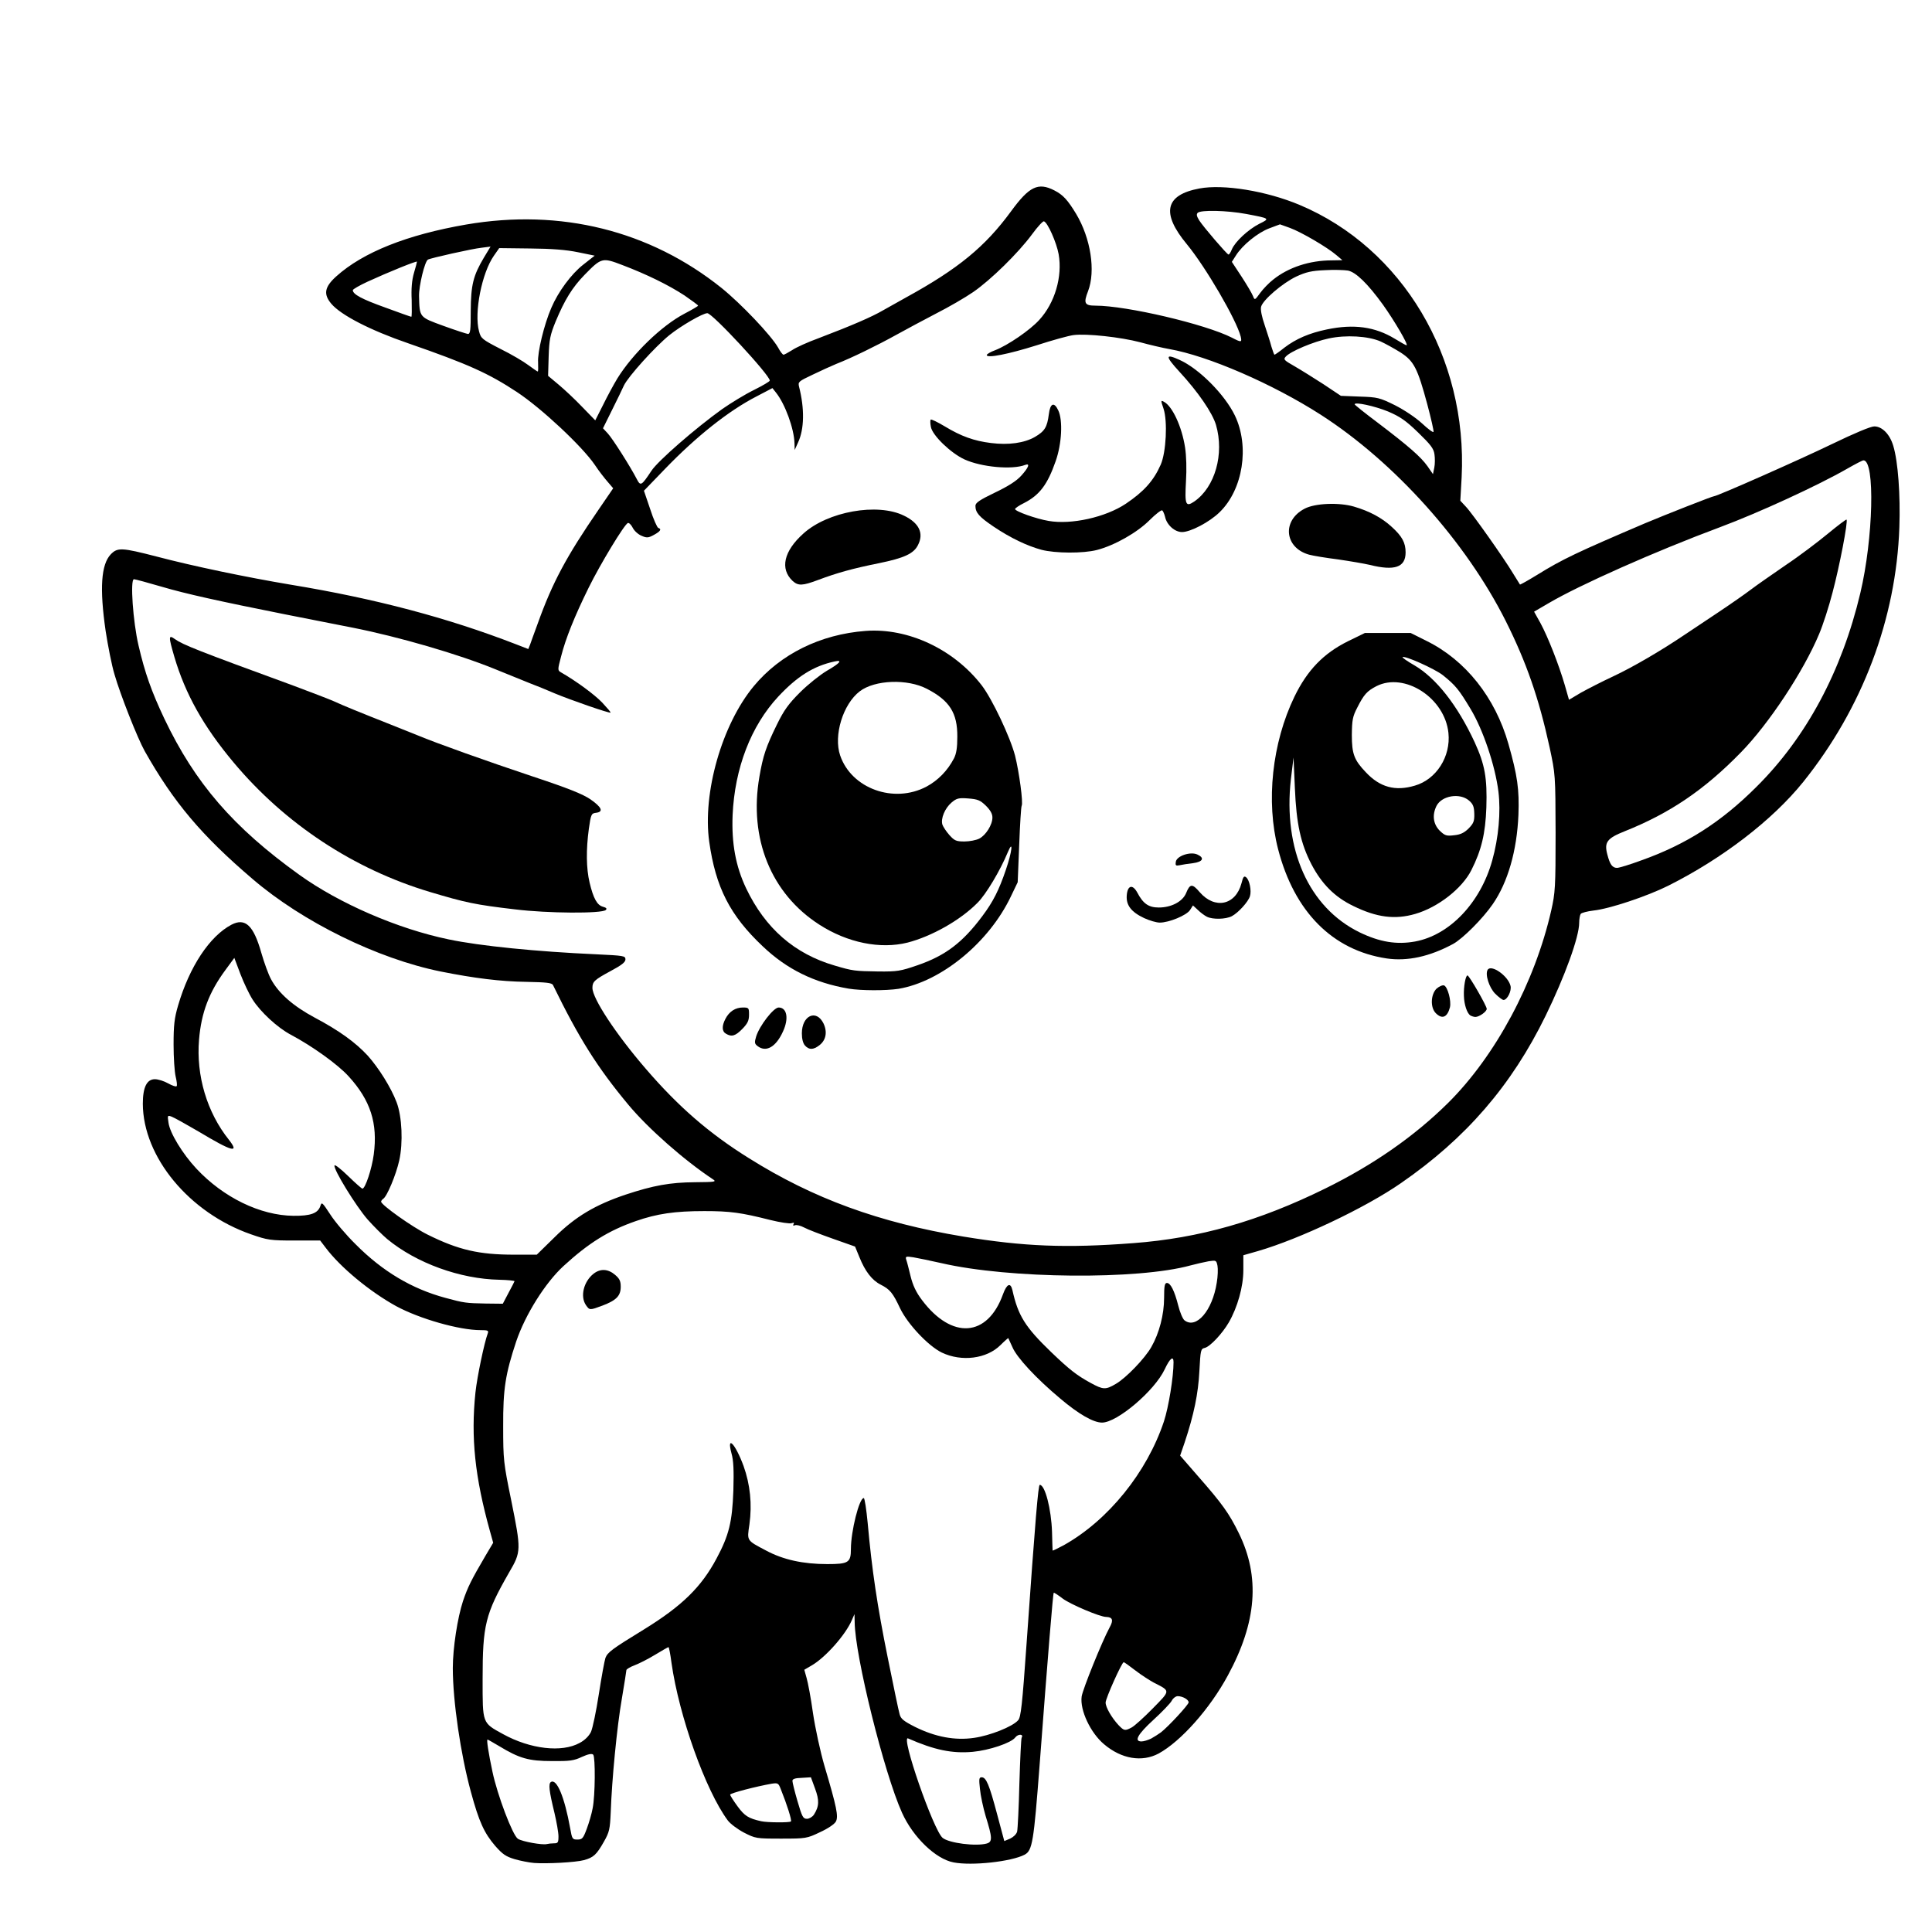 <?xml version="1.0" encoding="utf-8"?>
<!DOCTYPE svg PUBLIC "-//W3C//DTD SVG 1.0//EN" "http://www.w3.org/TR/2001/REC-SVG-20010904/DTD/svg10.dtd">
<svg version="1.0" xmlns="http://www.w3.org/2000/svg" width="1024px" height="1024px" viewBox="0 0 1024 1024" preserveAspectRatio="xMidYMid meet">
 <g fill="currentColor">
  <path d="M283 987.4 c-2.5 -0.2 -7.1 -1.1 -10.2 -2 -4.7 -1.4 -6.4 -2.6 -10.3 -7 -5.9 -6.9 -8.6 -12.8 -12.9 -28.6 -5.5 -20.1 -9.6 -48.3 -9.6 -65.7 0 -10.6 2.5 -26.7 5.4 -35.5 2.5 -7.4 4.4 -11.2 11.9 -24 l4.1 -6.9 -1.7 -6.1 c-8 -28.7 -10.2 -49.7 -7.7 -73.6 0.9 -8.4 4.7 -26.4 6.5 -31.2 0.6 -1.6 0.1 -1.8 -3.8 -1.8 -11.3 0 -32.3 -6 -44.7 -12.7 -14 -7.7 -29.6 -20.6 -37.4 -31 l-2.9 -3.8 -13.6 0 c-12.8 0 -14.2 -0.2 -23.1 -3.3 -32.7 -11.4 -57.2 -41 -57.3 -69.2 0 -8.7 2.1 -13 6.4 -13 1.7 0 4.9 1 7 2.2 2.1 1.2 4.2 1.9 4.5 1.5 0.4 -0.3 0.1 -2.6 -0.5 -5.1 -0.6 -2.5 -1.1 -10.1 -1.1 -16.9 0 -10.3 0.4 -14 2.4 -20.8 6 -20.5 16.7 -36.7 28.3 -42.8 7.3 -3.8 11.7 0.4 15.8 14.9 1.5 5.2 3.8 11.6 5.2 14.1 4 7.4 11.8 14.2 23 20.2 13.2 7 21.7 13.2 28.2 20.2 5.8 6.5 12.3 16.8 15.3 24.7 2.9 7.6 3.5 21.5 1.4 30.9 -1.7 7.6 -6.5 19.1 -8.5 20.3 -0.6 0.4 -1.1 1.1 -1.1 1.5 0 1.7 16.4 13.4 24.7 17.5 16.3 8.1 27.2 10.6 45.8 10.6 l12 0 9.5 -9.3 c11 -10.9 21.5 -17.1 37.5 -22.5 14.8 -4.9 23.6 -6.5 36.8 -6.6 10.9 -0.1 11.6 -0.2 9.5 -1.6 -15.1 -10 -34.2 -26.8 -44.7 -39.4 -16.5 -19.8 -26.3 -35.4 -40 -63.5 -0.6 -1.2 -3.6 -1.5 -14.2 -1.7 -13.6 -0.2 -27.4 -1.9 -45.4 -5.5 -33.5 -6.8 -73.1 -26.3 -99.5 -48.9 -27.2 -23.2 -42 -40.8 -57.3 -67.9 -3.8 -6.8 -12.9 -29.8 -16 -40.6 -1.5 -4.9 -3.5 -15.3 -4.7 -23 -3.3 -22.8 -2.4 -35.3 2.7 -40.7 3.6 -3.7 5.8 -3.6 24.4 1.2 19.4 5.1 47.2 10.9 71 14.9 45 7.4 83.3 17.6 119.2 31.5 l6.7 2.6 0.9 -2.2 c0.4 -1.3 2.3 -6.3 4.1 -11.3 7.8 -21.8 15.3 -35.7 32.2 -60.3 l7.8 -11.4 -2.9 -3.4 c-1.6 -1.8 -4.8 -5.9 -6.9 -9.1 -6.7 -9.8 -28.3 -30 -41.2 -38.5 -15 -9.9 -25.8 -14.8 -57.5 -25.8 -20.4 -7 -35.8 -15 -40.9 -21 -4.3 -5.1 -3.6 -8.9 2.6 -14.5 14.2 -12.8 37.6 -22.1 68.9 -27.5 50.1 -8.6 97.3 3.2 135.3 33.6 10.4 8.4 26.2 25 30 31.6 1.1 2.1 2.4 3.8 2.9 3.8 0.4 0 2.4 -1.1 4.5 -2.4 2 -1.4 8.4 -4.3 14.2 -6.4 17.6 -6.7 28.2 -11.3 34 -14.7 3 -1.7 8.7 -4.9 12.5 -7 27.3 -15 41.6 -26.7 55.3 -45.4 9.7 -13.3 14.4 -15.6 23 -11.2 4.7 2.4 7.1 5.1 11.6 12.5 7.7 12.9 10.4 30.2 6.3 40.9 -2.5 6.4 -1.9 7.7 3.9 7.7 16.5 0 58.3 9.8 72.4 17 5 2.6 5.3 2.5 4.6 -0.6 -2.3 -9 -18.6 -36.9 -28.5 -48.9 -13.8 -16.6 -11.6 -26.2 6.6 -29.6 12.7 -2.4 35.5 1.3 53.1 8.7 54.5 22.9 89.1 80.9 85.9 144.3 l-0.7 12.5 2.9 3.1 c3.3 3.4 20.2 27.3 25.1 35.5 1.9 3 3.5 5.6 3.6 5.8 0.1 0.2 4.2 -2.1 9.1 -5.1 13.4 -8.3 21 -11.9 57.3 -27.4 11.2 -4.7 35.6 -14.3 36.5 -14.3 1.6 0 45.7 -19.5 62.4 -27.6 12 -5.8 20.6 -9.4 22.5 -9.4 4.2 0 8.3 4.2 10.1 10.4 2.5 8.2 3.8 26.1 3.2 43.1 -1.7 48.5 -19.6 95.9 -51 135 -16.3 20.2 -42.7 40.5 -71.6 55 -11.3 5.6 -31 12.2 -39.5 13.1 -3.3 0.4 -6.4 1.2 -6.8 1.8 -0.4 0.6 -0.8 2.7 -0.8 4.7 0 7.5 -7.6 28.4 -17.8 49.3 -18.1 37 -42.2 64.9 -76.7 88.7 -18.7 13 -53.7 29.6 -75.8 36 l-7.7 2.2 0 7.9 c0 8.8 -3.1 19.7 -7.7 27.7 -3.5 6 -9.9 12.8 -12.7 13.5 -2.2 0.5 -2.3 1.1 -2.9 12.3 -0.6 11.9 -2.9 23.1 -7.8 37.8 l-2.4 7 9.3 10.7 c13.1 14.9 16.7 20 21.8 30.4 11.4 23.2 9.5 47.2 -5.8 75.4 -9.6 17.8 -25 35 -36.7 41.4 -8.8 4.7 -19.7 2.9 -28.9 -4.9 -7.2 -6 -12.9 -18.1 -11.9 -25.3 0.5 -3.7 10.8 -29.2 14.8 -36.6 2.2 -3.9 1.6 -5.5 -1.8 -5.6 -3.3 0 -19 -6.7 -23 -9.7 -2.5 -1.9 -4.6 -3.3 -4.8 -3.1 -0.4 0.4 -3 31.9 -7.5 91.5 -3.1 40.5 -3.8 45.1 -7.9 47.3 -7 3.7 -28 6 -37.7 4.1 -9.5 -1.8 -21.5 -13.4 -27.3 -26.3 -9.5 -21 -25 -83.4 -25.1 -101.1 l-0.1 -4.2 -1.4 3.2 c-3.3 7.7 -13.8 19.6 -21.1 23.9 l-4.1 2.4 1.2 4.3 c0.7 2.3 2.3 10.7 3.4 18.7 1.2 8 3.9 20.5 6.1 28 6.5 21.9 7.5 26.8 6 29.5 -0.7 1.3 -4.2 3.7 -8.4 5.6 -6.9 3.3 -7.4 3.4 -20.6 3.4 -13.3 0 -13.6 -0.1 -19.7 -3.2 -3.4 -1.8 -7.3 -4.7 -8.6 -6.5 -11.7 -15.8 -25.8 -55.2 -29.8 -83.5 -0.6 -4.6 -1.3 -8.3 -1.6 -8.3 -0.2 0 -3.4 1.8 -7 4 -3.6 2.2 -8.5 4.7 -10.9 5.6 -2.4 0.9 -4.4 2.1 -4.4 2.6 0 0.5 -1.1 7.3 -2.4 15.1 -2.6 14.8 -5.3 43 -5.9 60.2 -0.4 9 -0.7 10.5 -3.6 15.6 -3.9 6.9 -5.5 8.4 -10.6 9.8 -4.5 1.2 -19.6 2 -26.5 1.5z m10.6 -10.4 c2.1 0 2.4 -0.4 2.4 -3.7 0 -2.1 -1 -7.6 -2.1 -12.3 -2.9 -11.9 -3.3 -15.6 -1.9 -16.5 3.1 -1.9 7.2 7.9 10.2 24.5 1 5.7 1.2 6 3.8 6 2.6 0 3.1 -0.6 5 -5.7 1.2 -3.2 2.6 -8 3.1 -10.8 1.4 -6.7 1.5 -27.3 0.3 -28.5 -0.7 -0.7 -2.7 -0.3 -6 1.2 -4.2 2 -6.5 2.3 -15.9 2.2 -12.2 0 -17.2 -1.4 -27.9 -7.9 -3.2 -1.9 -6 -3.5 -6.2 -3.5 -0.6 0 0.5 7.1 2.6 17 2.6 12.4 10.7 33.8 13.5 35.6 2.3 1.5 13 3.4 15.3 2.8 0.8 -0.2 2.5 -0.4 3.8 -0.4z m229.4 0.1 c3.1 -0.9 3 -3 -0.6 -14.6 -1.3 -4.4 -2.7 -10.9 -3 -14.3 -0.6 -5.3 -0.5 -6.2 0.9 -6.2 2.4 0 4 3.8 8.2 19.6 l3.8 14.2 3.1 -1.3 c1.7 -0.8 3.3 -2.3 3.7 -3.7 0.3 -1.3 0.9 -12.8 1.2 -25.7 0.4 -12.8 0.9 -23.7 1.2 -24.1 1.2 -2 -1.9 -2.1 -3.4 -0.1 -2.2 2.9 -13.8 6.8 -22.5 7.6 -11 1 -20.4 -1 -34.3 -7.1 -4.1 -1.9 13.4 48.6 18.3 52.7 3.4 2.8 17.7 4.6 23.4 3z m-103.8 -11.7 c0.6 -0.5 -2.1 -9 -5.4 -17.2 -1.2 -3.1 -1.5 -3.3 -4.8 -2.8 -8 1.4 -22 5 -22 5.8 0 0.5 1.8 3.3 4 6.3 3.7 5 5.7 6.3 12.5 7.8 3 0.7 15.1 0.8 15.7 0.1z m12.2 -3.6 c2.8 -4.4 2.9 -7.6 0.6 -13.8 l-2.2 -6 -4.9 0.3 c-3.5 0.1 -4.9 0.6 -4.9 1.6 0 0.8 1.2 5.7 2.7 10.8 2.4 8.2 2.9 9.3 5 9.3 1.2 0 2.9 -1 3.7 -2.2z m-124.2 -38 c2.7 -1.4 4.9 -3.6 6 -5.8 0.9 -1.9 2.8 -11 4.2 -20.1 1.4 -9.1 3 -17.7 3.5 -19.2 1.2 -3 3.5 -4.7 20.3 -15 20.3 -12.5 30.5 -22.5 38.6 -37.7 6.6 -12.3 8.3 -19.4 8.9 -36 0.3 -10.7 0.1 -15.9 -1 -19.7 -2.7 -10.1 2.1 -5 6.4 6.7 3.5 9.8 4.6 20.2 3.1 31 -1.3 8.8 -1.6 8.3 8.8 13.8 9.1 4.9 19.7 7.2 32.5 7.2 11.2 0 12.5 -0.8 12.5 -8 0 -9.4 4.4 -27 6.8 -27 0.5 0 1.4 6 2.1 13.3 2.2 24.6 5.1 44 10.6 71.2 3 14.8 5.8 28.4 6.3 30 0.6 2.5 2.1 3.7 8.2 6.8 10.7 5.3 21.1 7.3 31.3 5.8 8.4 -1.2 20.3 -5.9 23.3 -9.3 1.5 -1.5 2.2 -8 4.5 -40.6 4.7 -66.8 6.2 -84.2 7 -84.2 2.8 0 6.1 12.8 6.5 25 0.1 5.2 0.3 9.7 0.3 9.8 0.1 0.2 2.7 -1.1 5.9 -2.8 23.6 -13.2 44.1 -38.6 53.1 -65.6 2.5 -7.6 5.1 -23.6 5.1 -31.4 0 -3.7 -2 -2 -4.7 3.8 -5.4 11.4 -25.2 28.2 -33.2 28.2 -4.6 0 -12.4 -4.5 -22.1 -12.7 -12.8 -10.7 -23.1 -21.8 -25.4 -27.3 -1.1 -2.5 -2.1 -4.6 -2.2 -4.8 0 -0.1 -1.9 1.5 -4.1 3.7 -7.3 7.3 -20.6 9 -31.1 4 -7.2 -3.5 -18.1 -15.1 -22.1 -23.4 -3.9 -8.3 -5.4 -10.1 -10.3 -12.6 -4.6 -2.3 -8.3 -7.1 -11.3 -14.6 l-2.3 -5.6 -11.9 -4.2 c-6.5 -2.3 -13.3 -4.9 -15.1 -5.9 -1.9 -1 -4 -1.5 -4.8 -1.2 -1 0.4 -1.2 0.2 -0.8 -0.6 0.5 -0.8 0.2 -0.9 -1 -0.5 -1 0.4 -6.1 -0.4 -11.4 -1.7 -15.4 -3.9 -21.2 -4.7 -34.9 -4.7 -15.7 0 -25.1 1.4 -36.3 5.3 -14.4 5 -25 11.6 -38.3 23.8 -9.7 8.9 -20.3 25.8 -25.1 40 -5.7 17.2 -7 25.1 -6.9 45 0 17.7 0.2 19.4 4.2 38.9 5.4 26.8 5.4 27.5 -1.1 38.6 -12.6 22 -14 27.8 -14 56.4 0 23.8 -0.3 23.1 10.8 29.2 14.5 8 31.2 9.9 40.6 4.7z m302.9 -2.3 c1.6 -0.9 4 -2.4 5.2 -3.3 4 -3.1 14.7 -14.7 14.7 -15.9 0 -1.5 -3.2 -3.3 -5.8 -3.3 -1 0 -2.5 1.1 -3.2 2.5 -0.7 1.3 -5.1 5.9 -9.7 10.1 -8.3 7.6 -10.4 11.4 -6.3 11.4 1.2 0 3.4 -0.7 5.1 -1.5z m-10.3 -5.9 c1.5 -0.8 6.5 -5.3 11.2 -10.1 9.5 -9.7 9.5 -9.1 0.5 -13.7 -2.2 -1.2 -6.6 -4 -9.7 -6.4 -3.1 -2.4 -5.9 -4.4 -6.2 -4.4 -1 0 -9.6 19.2 -9.6 21.4 0 2.5 3.2 8 6.8 11.9 3 3.1 3.4 3.2 7 1.3z m-8.4 -182.1 c5.4 -3.1 15.4 -13.5 18.8 -19.5 4.2 -7.3 6.8 -17.2 6.8 -26.1 0 -6.3 0.3 -7.9 1.5 -7.9 1.9 0 4 4.1 6 12 0.9 3.6 2.4 7.1 3.3 7.8 6.2 4.8 14.8 -5.1 17.1 -19.9 0.6 -3.4 0.7 -7.4 0.4 -9 -0.6 -2.9 -0.7 -3 -4.7 -2.4 -2.2 0.4 -6.6 1.4 -9.6 2.2 -27.9 7.7 -96.1 7.1 -132 -1.2 -5.8 -1.3 -12.5 -2.7 -14.9 -3.1 -3.9 -0.6 -4.3 -0.5 -3.8 1.2 0.4 1 1.4 5 2.3 8.7 1.2 4.9 2.9 8.6 6.1 12.8 15.8 21 34.7 19.7 42.9 -3.1 2 -5.5 4 -6.5 5 -2.2 3 13.5 6.7 19.5 20.5 32.8 9.7 9.3 13.5 12.3 21 16.4 6.6 3.6 7.9 3.7 13.3 0.5z m-321.9 -48.2 c1.7 -3.1 3.1 -5.9 3.2 -6.2 0.2 -0.3 -3.4 -0.7 -8 -0.8 -20.8 -0.4 -44 -8.8 -59.5 -21.6 -2.5 -2.1 -7.2 -6.8 -10.4 -10.4 -6.1 -7 -18.2 -26.6 -17.5 -28.6 0.2 -0.6 3.4 1.9 7.2 5.6 3.8 3.7 7.2 6.7 7.6 6.7 1.5 0 5 -10.5 6 -18.1 2.2 -16.5 -1.7 -28.7 -13.3 -41.4 -5.8 -6.4 -19.4 -16.1 -30.7 -22.1 -7 -3.7 -16 -12 -20.2 -18.6 -1.8 -2.8 -4.7 -8.9 -6.5 -13.6 l-3.2 -8.5 -4.7 6.4 c-8.7 11.8 -12.8 22.6 -14 36.9 -1.6 19.1 4.2 38.6 15.9 53.2 5.7 7.3 1.6 6.2 -16.2 -4.5 -6.5 -3.8 -12.8 -7.3 -14.1 -7.8 -2.3 -0.9 -2.4 -0.8 -1.8 3.1 0.7 5.5 7.5 16.6 14.8 24.4 14.3 15.3 33.8 24.8 51.4 25 9.1 0.1 13 -1.3 14.3 -5.2 0.7 -2.3 1 -2 5.2 4.4 2.4 3.8 8.5 11 13.5 15.9 14.3 14.4 29.8 23.6 47.6 28.4 9.9 2.7 11 2.8 21.4 3 l9 0.1 3 -5.7z m331 -26.4 c35.1 -2.6 66.9 -11.7 102 -29 25.4 -12.5 47.1 -27.6 65 -45.3 25.1 -24.9 46 -63.8 54.7 -102.1 2.1 -9.3 2.3 -12.2 2.3 -41 -0.1 -31 -0.1 -31 -3.2 -45.5 -5.7 -26.1 -12.3 -45 -23.2 -66.8 -21.1 -42 -58.9 -84.2 -98.1 -109.4 -25.4 -16.3 -59.7 -31.2 -80.3 -34.8 -3.4 -0.6 -10.3 -2.2 -15.4 -3.6 -10.2 -2.7 -28.4 -4.7 -35.3 -3.8 -2.5 0.3 -11.2 2.7 -19.5 5.4 -14.9 4.7 -26.5 7 -26.5 5.2 0 -0.5 2 -1.7 4.5 -2.6 6.7 -2.6 18.4 -10.6 23.3 -16 8.3 -9 12.4 -23 10.3 -34.9 -1.1 -6.1 -5.8 -16.8 -7.8 -17.4 -0.5 -0.2 -3.4 2.9 -6.3 6.9 -7.3 9.9 -21.9 24.2 -31.2 30.6 -4.2 2.9 -13 8 -19.5 11.3 -6.5 3.4 -16.1 8.5 -21.3 11.4 -9.9 5.5 -23.8 12.3 -31.8 15.4 -2.6 1.1 -8.2 3.6 -12.5 5.7 -7.4 3.5 -7.8 3.8 -7.2 6.3 3 11.7 2.8 22.5 -0.5 29.6 l-1.8 4 -0.1 -3.5 c-0.2 -7.8 -5 -20.9 -9.8 -26.9 l-1.9 -2.4 -8.4 4.4 c-14.8 7.6 -31.9 21.2 -48.6 38.5 l-11.1 11.5 3.3 9.7 c1.7 5.3 3.7 9.8 4.3 10 1.9 0.6 1.2 1.8 -2.3 3.7 -2.9 1.6 -3.8 1.7 -6.5 0.5 -1.8 -0.7 -3.9 -2.6 -4.7 -4.2 -0.8 -1.6 -2 -2.8 -2.6 -2.6 -1.8 0.6 -14.6 21.7 -20.8 34.3 -7.4 15 -12.2 26.9 -14.6 36.4 -1.9 7.2 -1.9 7.4 0 8.5 8.2 4.7 17.9 11.9 21.8 16 2.6 2.8 4.6 5.1 4.4 5.3 -0.5 0.5 -21.5 -6.8 -29.6 -10.2 -3.6 -1.6 -9.6 -4 -13.5 -5.5 -3.8 -1.6 -12 -4.8 -18 -7.3 -19.3 -7.9 -51.1 -17.2 -76 -22.1 -12.7 -2.5 -28.6 -5.6 -35.5 -7 -34.6 -6.9 -52.7 -10.9 -65.2 -14.6 -7.5 -2.2 -14.2 -4 -14.8 -4 -2.1 0 -0.5 22.6 2.4 35 3.4 14.7 6.9 24.5 13.7 38.9 16.3 34.2 36.5 57.6 71.6 82.8 21.2 15.2 52.1 28.6 79.1 34.2 16.6 3.5 46.9 6.5 78.2 7.9 14.6 0.7 15.5 0.8 15.5 2.7 0 1.5 -2.1 3.1 -7.9 6.2 -8.5 4.6 -9.6 5.6 -9.6 8.9 0 5.6 12.5 24.6 28.3 42.9 17.2 20 33.5 34.2 54.7 47.4 34.1 21.4 69 34.1 113.5 41.5 32.3 5.3 54.7 6.2 90 3.5z m269.2 -202.8 c24 -8.5 42.6 -20.4 61.3 -39.1 26.4 -26.2 45.2 -61.3 55 -102.6 6.9 -29 7.9 -70.4 1.7 -70.4 -0.6 0 -4.4 2 -8.6 4.4 -15.5 8.9 -47 23.4 -67.4 31 -34.4 12.8 -74.6 30.7 -90.9 40.3 l-7.7 4.5 3.4 6.1 c3.9 7.2 9.7 21.9 12.9 32.9 l2.2 7.7 6.4 -3.8 c3.6 -2 11.2 -5.9 17 -8.6 10.3 -4.8 25.5 -13.7 37.5 -21.8 3.3 -2.2 11.4 -7.6 18 -12 6.6 -4.4 14.5 -9.9 17.5 -12.2 3 -2.3 11.4 -8.1 18.5 -13 7.2 -4.8 17.2 -12.4 22.4 -16.7 5.2 -4.3 9.6 -7.6 9.8 -7.4 0.9 0.8 -3.7 24.7 -7.4 38.6 -1.9 7.4 -5.1 17.3 -7.1 22 -8.3 19.9 -26.8 47.8 -41.5 62.8 -19.5 20 -37.8 32.3 -61.6 41.8 -9.3 3.7 -10.9 5.8 -9.2 12.2 1.4 5.5 2.7 7.2 5.2 7.2 1 0 6.7 -1.7 12.6 -3.9z m-524.4 -206.6 c3.4 -5.2 23.4 -22.6 37.5 -32.7 4.6 -3.2 12.1 -7.8 16.8 -10.1 4.6 -2.3 8.4 -4.5 8.4 -5 0 -2.9 -30.4 -35.7 -33.1 -35.7 -2.4 0 -14 6.7 -20.2 11.7 -7.5 6.1 -21.7 21.8 -24 26.6 -0.8 1.8 -3.6 7.6 -6.3 13 l-4.8 9.7 2.6 2.8 c2.5 2.7 11.9 17.5 15.3 24.1 2 3.9 2.5 3.6 7.8 -4.4z m415 -8.7 c-0.4 -3.1 -2.1 -5.2 -8.7 -11.6 -6.6 -6.4 -9.6 -8.4 -15.9 -11.1 -7.1 -2.9 -17.7 -5.2 -17.7 -3.8 0 0.3 5.5 4.7 12.3 9.8 16.6 12.6 22.8 18.1 26.3 23 l2.9 4.2 0.7 -3.4 c0.4 -1.9 0.4 -5.1 0.1 -7.1z m-3.8 -26.5 c-5.2 -19.3 -7.1 -22.9 -14.2 -27.5 -3.2 -2 -7.9 -4.6 -10.5 -5.8 -6.6 -2.9 -18.4 -3.6 -27.6 -1.6 -8 1.7 -20.2 6.8 -22.7 9.6 -1.4 1.5 -1 1.9 4.6 5.1 3.3 1.9 10.2 6.2 15.3 9.5 l9.3 6.2 10 0.4 c9.5 0.3 10.6 0.6 18.7 4.6 5.1 2.6 10.9 6.5 14.4 9.7 3.1 2.9 5.8 4.9 6 4.4 0.2 -0.5 -1.3 -7.1 -3.3 -14.6z m-429.3 -13.7 c8.1 -13.1 23.5 -28 35.5 -34.3 4 -2.1 7.3 -4 7.3 -4.3 0 -0.3 -3.3 -2.7 -7.2 -5.4 -8.4 -5.5 -20 -11.2 -32.9 -16.1 -10.7 -4.1 -11.1 -4 -20.1 5.2 -6.5 6.7 -10.5 13.2 -15.3 24.7 -2.9 7.1 -3.4 9.5 -3.7 18.5 l-0.3 10.3 5.5 4.6 c3 2.5 8.7 7.8 12.5 11.8 l7 7.2 4.1 -8.1 c2.2 -4.5 5.6 -10.8 7.6 -14.1z m-42 -8.6 c-0.4 -5.1 3.2 -20.1 7 -28.8 3.6 -8.5 10.6 -18 16.9 -22.9 l6.1 -4.8 -8.8 -1.8 c-6.2 -1.3 -14 -1.9 -25.3 -2 l-16.5 -0.2 -2.8 4 c-6.4 9.1 -10.6 30.2 -7.9 40.1 1 3.8 1.6 4.3 11.3 9.3 5.7 2.8 12.3 6.7 14.8 8.6 2.5 1.8 4.7 3.4 5 3.4 0.3 0.1 0.3 -2.1 0.2 -4.9z m395.5 -7.7 c6.3 -4.8 13.4 -7.8 22.6 -9.7 14.3 -3 25.5 -1.4 35.9 4.9 3.1 1.9 5.9 3.5 6.3 3.5 1.2 0 -6.5 -13.1 -12.5 -21.5 -8.1 -11.2 -14.4 -17.3 -18.6 -18.1 -1.9 -0.3 -7.4 -0.5 -12.2 -0.2 -7.1 0.3 -10 1 -15.2 3.4 -7.3 3.5 -17.7 12.4 -18.6 16 -0.4 1.5 0.4 5.4 1.9 9.7 1.3 4 3 9.1 3.6 11.5 0.7 2.3 1.4 4.2 1.6 4.2 0.3 0 2.6 -1.6 5.2 -3.7z m-431.2 -19.6 c0.1 -13.7 1.3 -18.6 7 -28.2 l3.5 -5.8 -4.7 0.6 c-4.9 0.5 -27.2 5.5 -28.5 6.3 -1.7 1 -4.8 13.9 -4.7 19.3 0.3 11.4 0 11.1 12.9 15.8 6.3 2.3 12.2 4.2 13 4.3 1.3 0 1.5 -2 1.5 -12.3z m-31.3 -5.6 c-0.3 -6.1 0.1 -10.6 1.2 -14.4 0.9 -3 1.6 -5.7 1.6 -6 0 -0.6 -15.1 5.5 -26.2 10.6 -4.3 2 -7.8 4 -7.8 4.5 0 2.2 4.9 4.8 17.2 9.2 7.3 2.7 13.5 4.9 13.8 4.9 0.3 0.1 0.3 -3.9 0.2 -8.8z m456.6 -10.9 c8.1 -6.5 19.3 -10.2 31.1 -10.2 l5.6 -0.1 -3.2 -2.7 c-4.9 -4.2 -18.6 -12.2 -24.6 -14.4 l-5.3 -1.9 -5.6 2.1 c-6.2 2.3 -14.4 9 -17.8 14.5 l-2.1 3.3 5.2 7.9 c2.8 4.3 5.5 8.9 6 10.2 0.9 2.3 1 2.3 3.8 -1.6 1.6 -2.2 4.7 -5.4 6.9 -7.1z m-21.9 -16 c1.7 -4.1 8.7 -10.6 14.6 -13.6 5.7 -2.8 5.7 -2.8 -7 -5.2 -10.2 -1.9 -24.1 -2.2 -25.7 -0.6 -0.8 0.8 -0.5 1.9 0.8 4 2.4 3.7 14.7 18 15.5 18.1 0.4 0.1 1.2 -1.2 1.8 -2.7z"/>
  <path d="M310.6 691.8 c-3.2 -4.6 -1.3 -12.5 4 -16.7 3.6 -2.8 7.6 -2.6 11.3 0.5 2.5 2.1 3.1 3.4 3.1 6.4 0 4.8 -2.3 7.2 -9.7 10 -6.7 2.5 -6.8 2.5 -8.7 -0.2z"/>
  <path d="M401.6 554.5 c-1.7 -1.3 -1.8 -1.9 -0.8 -5.2 1.8 -5.7 9.2 -15.3 11.9 -15.3 4.4 0 5.5 5.8 2.3 12.7 -3.7 8.2 -8.9 11.2 -13.4 7.8z"/>
  <path d="M426.7 554.2 c-1.1 -1.2 -1.7 -3.6 -1.7 -6.5 0 -9.5 7.7 -13 11.5 -5.2 2.1 4.5 1.3 8.8 -2.2 11.5 -3.2 2.5 -5.5 2.5 -7.6 0.2z"/>
  <path d="M384.8 547.9 c-2.2 -1.2 -2.3 -4.1 -0.3 -7.9 2 -3.9 5.3 -6 9.2 -6 3.2 0 3.3 0.2 3.3 3.8 0 3.1 -0.7 4.6 -3.5 7.5 -3.7 3.8 -5.7 4.4 -8.7 2.6z"/>
  <path d="M761 537 c-3 -3 -2.7 -9.9 0.4 -13 1.4 -1.2 3.2 -2 4 -1.7 1.9 0.8 3.9 8.2 3.1 11.6 -1.4 5.3 -4.1 6.5 -7.5 3.1z"/>
  <path d="M779.3 538.2 c-1.7 -1.1 -3.3 -5.7 -3.4 -10.5 -0.2 -4.7 0.9 -10.7 1.9 -10.7 0.9 0 10.2 16.2 10.2 17.7 0 1.5 -4 4.3 -6 4.3 -0.8 0 -2 -0.4 -2.7 -0.8z"/>
  <path d="M792.5 526.7 c-3.2 -3.2 -5.5 -10.3 -4 -12.7 1.9 -3 10.8 3.2 12.1 8.5 0.7 2.6 -1.7 7.5 -3.7 7.5 -0.6 0 -2.6 -1.5 -4.4 -3.3z"/>
  <path d="M449.8 524 c-18.2 -3.1 -32.8 -10.3 -45.5 -22.4 -17.4 -16.4 -25 -31.3 -28.4 -55.5 -3.6 -25.8 6.7 -62 23.6 -82.4 14.1 -17 35.3 -27.5 59.3 -29.3 22.5 -1.7 46.7 9.7 61.5 28.8 5.6 7.3 15.1 27.4 17.7 37.3 2.2 8.8 4.4 25.1 3.5 26.6 -0.3 0.5 -0.9 9.8 -1.3 20.7 l-0.8 19.8 -3.6 7.5 c-11.6 24.4 -36.9 45.2 -59.6 49 -6.7 1 -19.7 1 -26.4 -0.1z m36.5 -12.4 c14.8 -5.1 23.9 -12 34.4 -26.1 5.7 -7.6 8.8 -13.8 12.4 -24.4 3.3 -9.6 4.1 -16.6 1.1 -9.5 -4.1 9.9 -11.6 22.4 -16 26.8 -9.1 9.3 -24.4 17.9 -37.2 21.2 -14.4 3.6 -31.8 0.1 -46.7 -9.5 -25.6 -16.4 -37.5 -45.7 -31.8 -78.4 1.9 -11.2 3.6 -16.1 9.3 -27.7 3.7 -7.6 6.2 -11 12.2 -17 4.2 -4.2 10.6 -9.3 14.3 -11.5 7.1 -4.1 8.5 -5.9 4 -4.9 -11.1 2.4 -19.8 7.9 -29.8 18.6 -14.5 15.6 -23.1 38 -24.2 62.8 -0.6 15 1.6 27.1 7.2 38.9 10.1 21.1 25.6 34.7 47 40.9 9.5 2.8 10.4 2.9 23 3.1 10.1 0.1 11.8 -0.2 20.8 -3.3z m32.7 -67.1 c3.5 -1.8 7 -7.3 7 -11.2 0 -2 -1.1 -3.9 -3.5 -6.3 -3 -2.9 -4.3 -3.4 -9.3 -3.8 -5.1 -0.4 -6.2 -0.1 -8.9 2.2 -3.5 3 -5.8 8.5 -4.8 11.7 0.4 1.1 2 3.6 3.7 5.5 2.7 3 3.6 3.4 8 3.4 2.7 0 6.2 -0.7 7.8 -1.5z m-27.9 -27.6 c6.1 -3.3 11.1 -8.4 14.5 -14.9 1.3 -2.5 1.8 -5.7 1.8 -11.5 0.1 -12.6 -4.1 -19.2 -16.1 -25.4 -10.3 -5.4 -27.6 -4.8 -35.6 1.3 -8.9 6.8 -14 23.4 -10.4 34 6 17.6 28.5 25.7 45.8 16.5z"/>
  <path d="M735 508 c-28.7 -4.3 -49 -24.7 -57.6 -58 -6.5 -25.2 -3.2 -56.2 8.7 -80.8 6.8 -14 15.4 -22.9 28.3 -29.3 l9 -4.4 12.1 0 12.2 0 8.4 4.2 c20.7 10.2 36.4 30 43.4 54.6 4.8 16.9 5.8 24.1 5.3 37.6 -0.8 19 -5.6 35.7 -13.6 47.3 -5.3 7.7 -15.9 18.3 -21 21.1 -12.4 6.7 -24.2 9.3 -35.2 7.7z m15.1 -9 c18.3 -3.4 34.6 -20.6 40.8 -42.9 3.4 -12.1 4.6 -25.8 3.3 -36.5 -1.7 -13.7 -8.1 -32.8 -14.8 -43.9 -6.2 -10.3 -7.9 -12.4 -14.6 -17.8 -4.3 -3.4 -20.4 -10.6 -21.4 -9.6 -0.3 0.2 2.5 2.2 6.2 4.3 11.6 6.8 22.9 21.2 32 40.8 5.4 11.8 6.7 18.9 6.2 34.6 -0.5 13.8 -2.6 22.6 -7.9 33.1 -4.9 9.8 -17.7 19.8 -29.8 23.3 -10.7 3.1 -20.4 1.9 -32.8 -4.2 -9.8 -4.7 -16.7 -11.6 -22.2 -22.1 -5.7 -11 -8 -21.4 -8.8 -40.6 l-0.7 -16 -1.4 11.5 c-4.2 37.2 9.5 67.9 36.3 81.1 10.7 5.2 19.7 6.7 29.6 4.9z m28.3 -59.9 c2.6 -2.7 3.1 -3.8 3 -7.8 -0.1 -3.7 -0.6 -5.1 -2.8 -7 -4.9 -4.2 -14.4 -2.6 -17.2 2.8 -2.4 4.8 -1.8 9.6 1.6 13.1 2.8 2.7 3.6 3 7.7 2.5 3.3 -0.3 5.4 -1.3 7.7 -3.6z m-28.5 -22.7 c11.4 -3.3 19.1 -15.4 17.8 -27.9 -1.9 -18.6 -23.3 -32.4 -38.2 -24.8 -5 2.6 -6.6 4.4 -10.1 11.3 -2.5 4.8 -2.8 6.6 -2.9 14.5 0 10.1 1.2 13.3 7.4 19.8 7.5 8 15.6 10.2 26 7.1z"/>
  <path d="M606.4 486.6 c-6.8 -3.2 -9.6 -6.8 -9.2 -12 0.4 -5.4 3.1 -6.1 5.6 -1.5 3.1 5.9 6 7.9 11.4 7.9 6.6 0 12.5 -3.1 14.4 -7.5 2.1 -5.2 3.3 -5.3 7.3 -0.6 8 9.2 19 6.9 22.1 -4.7 0.9 -3.6 1.4 -4.1 2.5 -3.2 1.8 1.5 2.9 7.1 2 10 -0.9 3 -6.2 8.8 -9.6 10.6 -3.3 1.7 -10.2 1.8 -13.2 0.3 -1.2 -0.6 -3.4 -2.2 -4.8 -3.6 l-2.6 -2.4 -1.6 2.5 c-1.9 2.8 -11.1 6.6 -16 6.6 -1.8 0 -5.5 -1.1 -8.3 -2.4z"/>
  <path d="M273.1 482 c-21.4 -2.5 -26.3 -3.6 -45.1 -9.2 -40.5 -12.1 -76.9 -36.1 -104.2 -68.7 -16 -19.1 -25.6 -36.3 -31.4 -56 -3.2 -11 -3.1 -11.8 0.4 -9.3 4.1 2.9 11.8 6 62.7 24.6 9.4 3.5 19 7.2 21.5 8.3 4.7 2.2 14.3 6.1 30 12.3 5.2 2.1 11.8 4.7 14.5 5.8 9.8 4.1 36.4 13.6 61 21.8 18.7 6.2 26.4 9.3 30.5 12.1 6 4.2 7 6.6 2.9 7.1 -2.5 0.3 -2.7 0.8 -3.8 8.5 -1.5 11.1 -1.4 20.9 0.4 28.5 2 8.4 4 12 7.1 12.8 1.8 0.5 2.2 1 1.5 1.7 -2 2 -31 1.8 -48 -0.3z"/>
  <path d="M623.2 456.8 c0.4 -3.1 7.7 -5.6 11.4 -3.9 4 1.8 3 3.9 -2.3 4.6 -2.7 0.3 -5.8 0.8 -7.1 1.1 -2 0.4 -2.3 0.1 -2 -1.8z"/>
  <path d="M420.1 307.9 c-6.8 -6.4 -4.7 -15.8 5.7 -25.1 12.9 -11.7 39.3 -16.4 53.3 -9.5 8.1 3.9 10.7 9.4 7.4 15.7 -2.3 4.5 -7.4 6.8 -20.6 9.5 -13.9 2.8 -22.2 5.1 -32.3 8.9 -8.3 3.1 -10.5 3.2 -13.5 0.5z"/>
  <path d="M726 299.4 c-3 -0.7 -10.6 -2 -16.8 -2.9 -6.3 -0.8 -13.1 -1.9 -15.3 -2.5 -13.1 -3.6 -14.6 -18.1 -2.4 -24.4 5.5 -2.9 18.2 -3.4 26.1 -1.1 8.2 2.4 14.8 5.9 20.1 10.8 5.5 5 7.3 8.4 7.3 13.5 0 7.9 -5.8 9.9 -19 6.6z"/>
  <path d="M552 291.4 c-7.7 -2.1 -16.5 -6.3 -25.4 -12.3 -7.7 -5.2 -9.6 -7.4 -9.6 -11 0 -1.6 2.2 -3.1 10.3 -7 7.1 -3.4 11.5 -6.2 14 -9 3.9 -4.3 4.8 -6.7 2.1 -5.7 -6.9 2.7 -23.2 1.2 -32.2 -2.9 -7.2 -3.3 -17 -12.7 -17.8 -17.2 -0.4 -1.9 -0.4 -3.6 -0.1 -3.9 0.3 -0.3 3.6 1.3 7.3 3.5 8.9 5.4 15.7 7.8 24.6 8.9 9.4 1.2 17.7 0 23.3 -3.2 5.3 -3.1 6.5 -5.2 7.4 -12 0.7 -5.9 2.8 -6.8 5 -2.1 2.5 5.2 1.9 17.7 -1.4 27 -4.3 12.3 -8.5 17.9 -16.7 22.1 -2.7 1.3 -4.8 2.8 -4.8 3.2 0 1.2 11.2 5.2 17.8 6.3 12 2.1 30.1 -1.9 40.9 -9.1 9.5 -6.4 14.7 -12.1 18.5 -20.7 2.9 -6.6 3.7 -23.1 1.5 -29.7 -1.5 -4.4 -1.5 -4.6 0.3 -3.6 4.4 2.4 9.4 13.1 11.1 24.1 0.7 4.4 0.9 11.6 0.5 17.9 -0.7 12.6 -0.2 13.9 4.4 10.8 11 -7.6 16 -25.2 11.5 -40.6 -1.9 -6.4 -9.5 -17.5 -19.4 -28.2 -7.7 -8.4 -7.6 -9.8 0.4 -6.1 10.2 4.7 23.7 18.3 29 29.3 7.9 16.4 4.3 39.3 -8.1 51.3 -5.3 5.2 -15.4 10.5 -19.9 10.5 -3.9 0 -8.1 -3.8 -9 -8.1 -0.4 -1.6 -1.1 -3.1 -1.5 -3.4 -0.5 -0.3 -3.5 2 -6.7 5.2 -6.6 6.6 -18.6 13.4 -27.9 15.8 -7.3 1.9 -22.1 1.8 -29.4 -0.1z"/>
 </g>
 <g fill="#currentColor">
  <path d="M468.8 668.3 c-2.9 -3.4 -2.8 -4 0.3 -3.5 3.4 0.5 4.2 1.4 3.3 3.6 -0.8 2.1 -1.7 2 -3.6 -0.1z"/>
  <path d="M698.6 369 c1.5 -3.1 7.6 -10 10.7 -12.1 2.3 -1.5 1.8 -0.8 -1.8 2.7 -2.7 2.7 -6 6.3 -7.3 7.9 -1.3 1.7 -2 2.3 -1.6 1.5z"/>
 </g>
</svg>